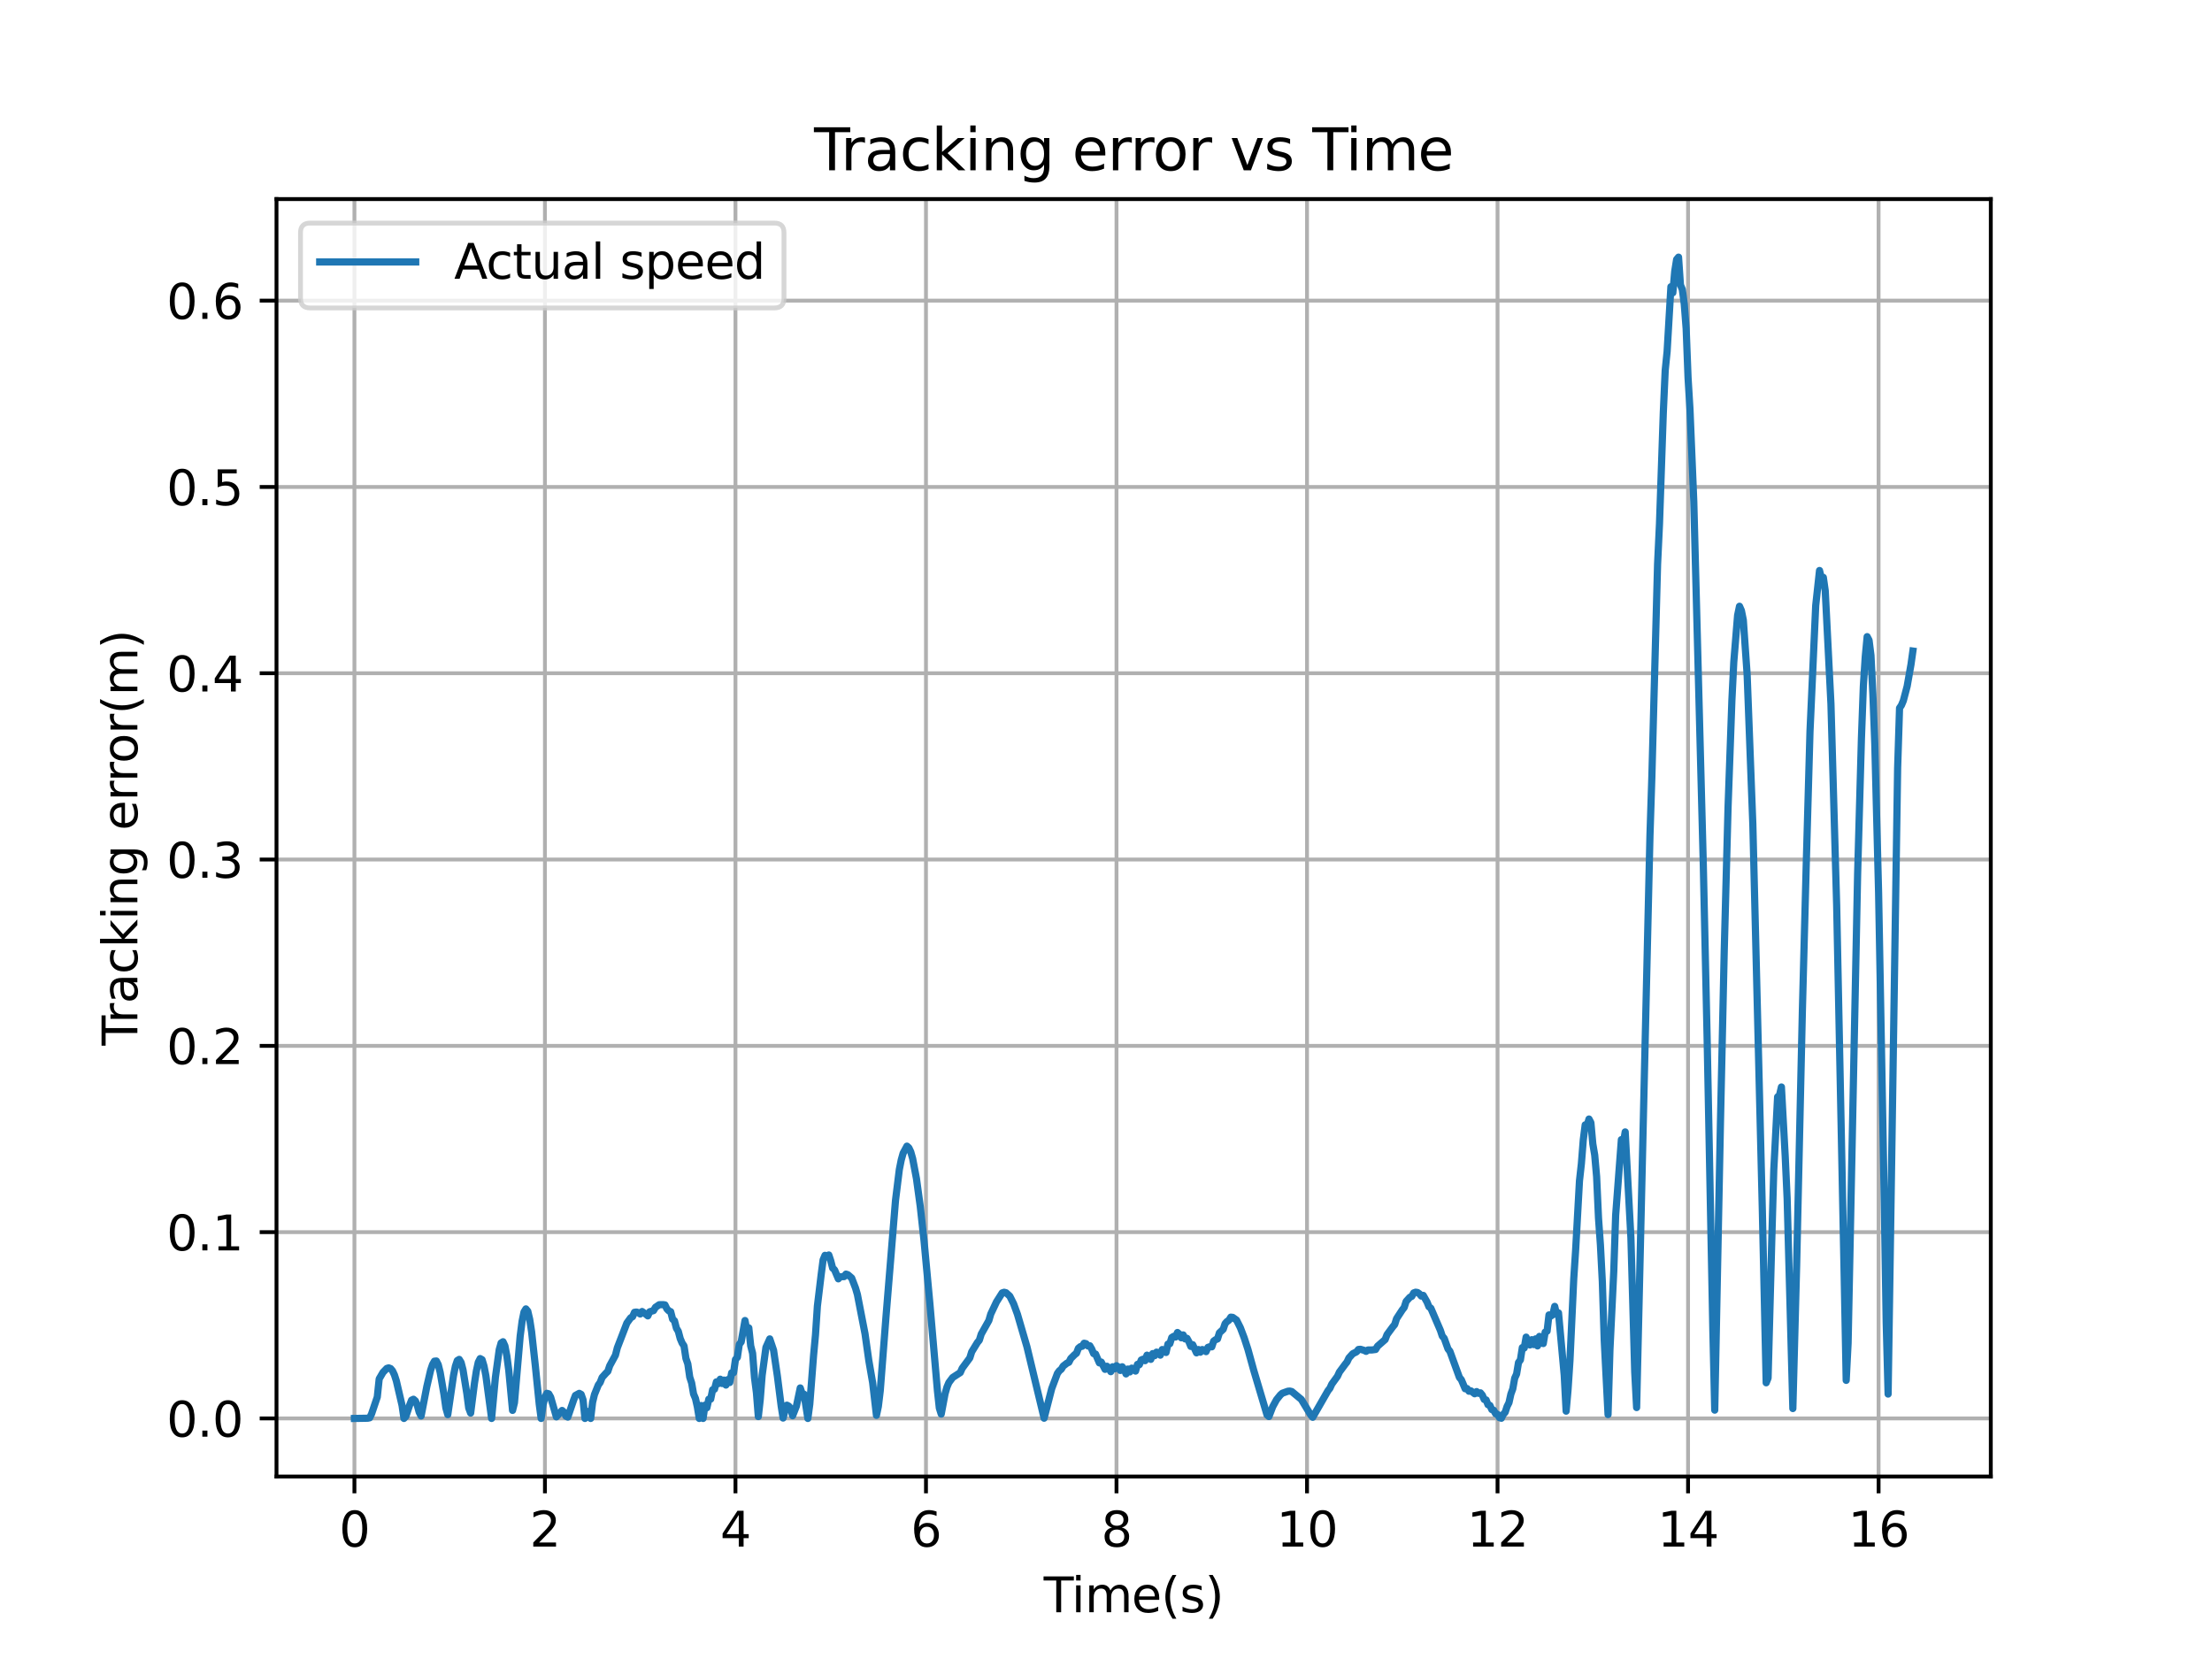 <?xml version="1.0" encoding="utf-8" standalone="no"?>
<!DOCTYPE svg PUBLIC "-//W3C//DTD SVG 1.1//EN"
  "http://www.w3.org/Graphics/SVG/1.1/DTD/svg11.dtd">
<svg xmlns:xlink="http://www.w3.org/1999/xlink" width="460.8pt" height="345.6pt" viewBox="0 0 460.8 345.6" xmlns="http://www.w3.org/2000/svg" version="1.1">
 <defs>
  <style type="text/css">*{stroke-linejoin: round; stroke-linecap: butt}</style>
 </defs>
 <g id="figure_1">
  <g id="patch_1">
   <path d="M 0 345.6 
L 460.8 345.6 
L 460.8 0 
L 0 0 
z
" style="fill: #ffffff"/>
  </g>
  <g id="axes_1">
   <g id="patch_2">
    <path d="M 57.6 307.584 
L 414.72 307.584 
L 414.72 41.472 
L 57.6 41.472 
z
" style="fill: #ffffff"/>
   </g>
   <g id="matplotlib.axis_1">
    <g id="xtick_1">
     <g id="line2d_1">
      <path d="M 73.833 307.584 
L 73.833 41.472 
" clip-path="url(#p89ca6f49cb)" style="fill: none; stroke: #b0b0b0; stroke-width: 0.8; stroke-linecap: square"/>
     </g>
     <g id="line2d_2">
      <defs>
       <path id="m5108641eab" d="M 0 0 
L 0 3.5 
" style="stroke: #000000; stroke-width: 0.8"/>
      </defs>
      <g>
       <use xlink:href="#m5108641eab" x="73.833" y="307.584" style="stroke: #000000; stroke-width: 0.8"/>
      </g>
     </g>
     <g id="text_1">
      <!-- 0 -->
      <g transform="translate(70.651 322.182) scale(0.1 -0.1)">
       <defs>
        <path id="DejaVuSans-30" d="M 2034 4250 
Q 1547 4250 1301 3770 
Q 1056 3291 1056 2328 
Q 1056 1369 1301 889 
Q 1547 409 2034 409 
Q 2525 409 2770 889 
Q 3016 1369 3016 2328 
Q 3016 3291 2770 3770 
Q 2525 4250 2034 4250 
z
M 2034 4750 
Q 2819 4750 3233 4129 
Q 3647 3509 3647 2328 
Q 3647 1150 3233 529 
Q 2819 -91 2034 -91 
Q 1250 -91 836 529 
Q 422 1150 422 2328 
Q 422 3509 836 4129 
Q 1250 4750 2034 4750 
z
" transform="scale(0.016)"/>
       </defs>
       <use xlink:href="#DejaVuSans-30"/>
      </g>
     </g>
    </g>
    <g id="xtick_2">
     <g id="line2d_3">
      <path d="M 113.522 307.584 
L 113.522 41.472 
" clip-path="url(#p89ca6f49cb)" style="fill: none; stroke: #b0b0b0; stroke-width: 0.8; stroke-linecap: square"/>
     </g>
     <g id="line2d_4">
      <g>
       <use xlink:href="#m5108641eab" x="113.522" y="307.584" style="stroke: #000000; stroke-width: 0.8"/>
      </g>
     </g>
     <g id="text_2">
      <!-- 2 -->
      <g transform="translate(110.34 322.182) scale(0.1 -0.1)">
       <defs>
        <path id="DejaVuSans-32" d="M 1228 531 
L 3431 531 
L 3431 0 
L 469 0 
L 469 531 
Q 828 903 1448 1529 
Q 2069 2156 2228 2338 
Q 2531 2678 2651 2914 
Q 2772 3150 2772 3378 
Q 2772 3750 2511 3984 
Q 2250 4219 1831 4219 
Q 1534 4219 1204 4116 
Q 875 4013 500 3803 
L 500 4441 
Q 881 4594 1212 4672 
Q 1544 4750 1819 4750 
Q 2544 4750 2975 4387 
Q 3406 4025 3406 3419 
Q 3406 3131 3298 2873 
Q 3191 2616 2906 2266 
Q 2828 2175 2409 1742 
Q 1991 1309 1228 531 
z
" transform="scale(0.016)"/>
       </defs>
       <use xlink:href="#DejaVuSans-32"/>
      </g>
     </g>
    </g>
    <g id="xtick_3">
     <g id="line2d_5">
      <path d="M 153.21 307.584 
L 153.21 41.472 
" clip-path="url(#p89ca6f49cb)" style="fill: none; stroke: #b0b0b0; stroke-width: 0.8; stroke-linecap: square"/>
     </g>
     <g id="line2d_6">
      <g>
       <use xlink:href="#m5108641eab" x="153.21" y="307.584" style="stroke: #000000; stroke-width: 0.8"/>
      </g>
     </g>
     <g id="text_3">
      <!-- 4 -->
      <g transform="translate(150.029 322.182) scale(0.1 -0.1)">
       <defs>
        <path id="DejaVuSans-34" d="M 2419 4116 
L 825 1625 
L 2419 1625 
L 2419 4116 
z
M 2253 4666 
L 3047 4666 
L 3047 1625 
L 3713 1625 
L 3713 1100 
L 3047 1100 
L 3047 0 
L 2419 0 
L 2419 1100 
L 313 1100 
L 313 1709 
L 2253 4666 
z
" transform="scale(0.016)"/>
       </defs>
       <use xlink:href="#DejaVuSans-34"/>
      </g>
     </g>
    </g>
    <g id="xtick_4">
     <g id="line2d_7">
      <path d="M 192.899 307.584 
L 192.899 41.472 
" clip-path="url(#p89ca6f49cb)" style="fill: none; stroke: #b0b0b0; stroke-width: 0.8; stroke-linecap: square"/>
     </g>
     <g id="line2d_8">
      <g>
       <use xlink:href="#m5108641eab" x="192.899" y="307.584" style="stroke: #000000; stroke-width: 0.8"/>
      </g>
     </g>
     <g id="text_4">
      <!-- 6 -->
      <g transform="translate(189.718 322.182) scale(0.1 -0.1)">
       <defs>
        <path id="DejaVuSans-36" d="M 2113 2584 
Q 1688 2584 1439 2293 
Q 1191 2003 1191 1497 
Q 1191 994 1439 701 
Q 1688 409 2113 409 
Q 2538 409 2786 701 
Q 3034 994 3034 1497 
Q 3034 2003 2786 2293 
Q 2538 2584 2113 2584 
z
M 3366 4563 
L 3366 3988 
Q 3128 4100 2886 4159 
Q 2644 4219 2406 4219 
Q 1781 4219 1451 3797 
Q 1122 3375 1075 2522 
Q 1259 2794 1537 2939 
Q 1816 3084 2150 3084 
Q 2853 3084 3261 2657 
Q 3669 2231 3669 1497 
Q 3669 778 3244 343 
Q 2819 -91 2113 -91 
Q 1303 -91 875 529 
Q 447 1150 447 2328 
Q 447 3434 972 4092 
Q 1497 4750 2381 4750 
Q 2619 4750 2861 4703 
Q 3103 4656 3366 4563 
z
" transform="scale(0.016)"/>
       </defs>
       <use xlink:href="#DejaVuSans-36"/>
      </g>
     </g>
    </g>
    <g id="xtick_5">
     <g id="line2d_9">
      <path d="M 232.588 307.584 
L 232.588 41.472 
" clip-path="url(#p89ca6f49cb)" style="fill: none; stroke: #b0b0b0; stroke-width: 0.8; stroke-linecap: square"/>
     </g>
     <g id="line2d_10">
      <g>
       <use xlink:href="#m5108641eab" x="232.588" y="307.584" style="stroke: #000000; stroke-width: 0.8"/>
      </g>
     </g>
     <g id="text_5">
      <!-- 8 -->
      <g transform="translate(229.407 322.182) scale(0.1 -0.1)">
       <defs>
        <path id="DejaVuSans-38" d="M 2034 2216 
Q 1584 2216 1326 1975 
Q 1069 1734 1069 1313 
Q 1069 891 1326 650 
Q 1584 409 2034 409 
Q 2484 409 2743 651 
Q 3003 894 3003 1313 
Q 3003 1734 2745 1975 
Q 2488 2216 2034 2216 
z
M 1403 2484 
Q 997 2584 770 2862 
Q 544 3141 544 3541 
Q 544 4100 942 4425 
Q 1341 4750 2034 4750 
Q 2731 4750 3128 4425 
Q 3525 4100 3525 3541 
Q 3525 3141 3298 2862 
Q 3072 2584 2669 2484 
Q 3125 2378 3379 2068 
Q 3634 1759 3634 1313 
Q 3634 634 3220 271 
Q 2806 -91 2034 -91 
Q 1263 -91 848 271 
Q 434 634 434 1313 
Q 434 1759 690 2068 
Q 947 2378 1403 2484 
z
M 1172 3481 
Q 1172 3119 1398 2916 
Q 1625 2713 2034 2713 
Q 2441 2713 2670 2916 
Q 2900 3119 2900 3481 
Q 2900 3844 2670 4047 
Q 2441 4250 2034 4250 
Q 1625 4250 1398 4047 
Q 1172 3844 1172 3481 
z
" transform="scale(0.016)"/>
       </defs>
       <use xlink:href="#DejaVuSans-38"/>
      </g>
     </g>
    </g>
    <g id="xtick_6">
     <g id="line2d_11">
      <path d="M 272.277 307.584 
L 272.277 41.472 
" clip-path="url(#p89ca6f49cb)" style="fill: none; stroke: #b0b0b0; stroke-width: 0.8; stroke-linecap: square"/>
     </g>
     <g id="line2d_12">
      <g>
       <use xlink:href="#m5108641eab" x="272.277" y="307.584" style="stroke: #000000; stroke-width: 0.8"/>
      </g>
     </g>
     <g id="text_6">
      <!-- 10 -->
      <g transform="translate(265.914 322.182) scale(0.1 -0.1)">
       <defs>
        <path id="DejaVuSans-31" d="M 794 531 
L 1825 531 
L 1825 4091 
L 703 3866 
L 703 4441 
L 1819 4666 
L 2450 4666 
L 2450 531 
L 3481 531 
L 3481 0 
L 794 0 
L 794 531 
z
" transform="scale(0.016)"/>
       </defs>
       <use xlink:href="#DejaVuSans-31"/>
       <use xlink:href="#DejaVuSans-30" x="63.623"/>
      </g>
     </g>
    </g>
    <g id="xtick_7">
     <g id="line2d_13">
      <path d="M 311.966 307.584 
L 311.966 41.472 
" clip-path="url(#p89ca6f49cb)" style="fill: none; stroke: #b0b0b0; stroke-width: 0.8; stroke-linecap: square"/>
     </g>
     <g id="line2d_14">
      <g>
       <use xlink:href="#m5108641eab" x="311.966" y="307.584" style="stroke: #000000; stroke-width: 0.8"/>
      </g>
     </g>
     <g id="text_7">
      <!-- 12 -->
      <g transform="translate(305.603 322.182) scale(0.1 -0.1)">
       <use xlink:href="#DejaVuSans-31"/>
       <use xlink:href="#DejaVuSans-32" x="63.623"/>
      </g>
     </g>
    </g>
    <g id="xtick_8">
     <g id="line2d_15">
      <path d="M 351.654 307.584 
L 351.654 41.472 
" clip-path="url(#p89ca6f49cb)" style="fill: none; stroke: #b0b0b0; stroke-width: 0.8; stroke-linecap: square"/>
     </g>
     <g id="line2d_16">
      <g>
       <use xlink:href="#m5108641eab" x="351.654" y="307.584" style="stroke: #000000; stroke-width: 0.8"/>
      </g>
     </g>
     <g id="text_8">
      <!-- 14 -->
      <g transform="translate(345.292 322.182) scale(0.1 -0.1)">
       <use xlink:href="#DejaVuSans-31"/>
       <use xlink:href="#DejaVuSans-34" x="63.623"/>
      </g>
     </g>
    </g>
    <g id="xtick_9">
     <g id="line2d_17">
      <path d="M 391.343 307.584 
L 391.343 41.472 
" clip-path="url(#p89ca6f49cb)" style="fill: none; stroke: #b0b0b0; stroke-width: 0.8; stroke-linecap: square"/>
     </g>
     <g id="line2d_18">
      <g>
       <use xlink:href="#m5108641eab" x="391.343" y="307.584" style="stroke: #000000; stroke-width: 0.8"/>
      </g>
     </g>
     <g id="text_9">
      <!-- 16 -->
      <g transform="translate(384.981 322.182) scale(0.1 -0.1)">
       <use xlink:href="#DejaVuSans-31"/>
       <use xlink:href="#DejaVuSans-36" x="63.623"/>
      </g>
     </g>
    </g>
    <g id="text_10">
     <!-- Time(s) -->
     <g transform="translate(217.42 335.861) scale(0.1 -0.1)">
      <defs>
       <path id="DejaVuSans-54" d="M -19 4666 
L 3928 4666 
L 3928 4134 
L 2272 4134 
L 2272 0 
L 1638 0 
L 1638 4134 
L -19 4134 
L -19 4666 
z
" transform="scale(0.016)"/>
       <path id="DejaVuSans-69" d="M 603 3500 
L 1178 3500 
L 1178 0 
L 603 0 
L 603 3500 
z
M 603 4863 
L 1178 4863 
L 1178 4134 
L 603 4134 
L 603 4863 
z
" transform="scale(0.016)"/>
       <path id="DejaVuSans-6d" d="M 3328 2828 
Q 3544 3216 3844 3400 
Q 4144 3584 4550 3584 
Q 5097 3584 5394 3201 
Q 5691 2819 5691 2113 
L 5691 0 
L 5113 0 
L 5113 2094 
Q 5113 2597 4934 2840 
Q 4756 3084 4391 3084 
Q 3944 3084 3684 2787 
Q 3425 2491 3425 1978 
L 3425 0 
L 2847 0 
L 2847 2094 
Q 2847 2600 2669 2842 
Q 2491 3084 2119 3084 
Q 1678 3084 1418 2786 
Q 1159 2488 1159 1978 
L 1159 0 
L 581 0 
L 581 3500 
L 1159 3500 
L 1159 2956 
Q 1356 3278 1631 3431 
Q 1906 3584 2284 3584 
Q 2666 3584 2933 3390 
Q 3200 3197 3328 2828 
z
" transform="scale(0.016)"/>
       <path id="DejaVuSans-65" d="M 3597 1894 
L 3597 1613 
L 953 1613 
Q 991 1019 1311 708 
Q 1631 397 2203 397 
Q 2534 397 2845 478 
Q 3156 559 3463 722 
L 3463 178 
Q 3153 47 2828 -22 
Q 2503 -91 2169 -91 
Q 1331 -91 842 396 
Q 353 884 353 1716 
Q 353 2575 817 3079 
Q 1281 3584 2069 3584 
Q 2775 3584 3186 3129 
Q 3597 2675 3597 1894 
z
M 3022 2063 
Q 3016 2534 2758 2815 
Q 2500 3097 2075 3097 
Q 1594 3097 1305 2825 
Q 1016 2553 972 2059 
L 3022 2063 
z
" transform="scale(0.016)"/>
       <path id="DejaVuSans-28" d="M 1984 4856 
Q 1566 4138 1362 3434 
Q 1159 2731 1159 2009 
Q 1159 1288 1364 580 
Q 1569 -128 1984 -844 
L 1484 -844 
Q 1016 -109 783 600 
Q 550 1309 550 2009 
Q 550 2706 781 3412 
Q 1013 4119 1484 4856 
L 1984 4856 
z
" transform="scale(0.016)"/>
       <path id="DejaVuSans-73" d="M 2834 3397 
L 2834 2853 
Q 2591 2978 2328 3040 
Q 2066 3103 1784 3103 
Q 1356 3103 1142 2972 
Q 928 2841 928 2578 
Q 928 2378 1081 2264 
Q 1234 2150 1697 2047 
L 1894 2003 
Q 2506 1872 2764 1633 
Q 3022 1394 3022 966 
Q 3022 478 2636 193 
Q 2250 -91 1575 -91 
Q 1294 -91 989 -36 
Q 684 19 347 128 
L 347 722 
Q 666 556 975 473 
Q 1284 391 1588 391 
Q 1994 391 2212 530 
Q 2431 669 2431 922 
Q 2431 1156 2273 1281 
Q 2116 1406 1581 1522 
L 1381 1569 
Q 847 1681 609 1914 
Q 372 2147 372 2553 
Q 372 3047 722 3315 
Q 1072 3584 1716 3584 
Q 2034 3584 2315 3537 
Q 2597 3491 2834 3397 
z
" transform="scale(0.016)"/>
       <path id="DejaVuSans-29" d="M 513 4856 
L 1013 4856 
Q 1481 4119 1714 3412 
Q 1947 2706 1947 2009 
Q 1947 1309 1714 600 
Q 1481 -109 1013 -844 
L 513 -844 
Q 928 -128 1133 580 
Q 1338 1288 1338 2009 
Q 1338 2731 1133 3434 
Q 928 4138 513 4856 
z
" transform="scale(0.016)"/>
      </defs>
      <use xlink:href="#DejaVuSans-54"/>
      <use xlink:href="#DejaVuSans-69" x="57.959"/>
      <use xlink:href="#DejaVuSans-6d" x="85.742"/>
      <use xlink:href="#DejaVuSans-65" x="183.154"/>
      <use xlink:href="#DejaVuSans-28" x="244.678"/>
      <use xlink:href="#DejaVuSans-73" x="283.691"/>
      <use xlink:href="#DejaVuSans-29" x="335.791"/>
     </g>
    </g>
   </g>
   <g id="matplotlib.axis_2">
    <g id="ytick_1">
     <g id="line2d_19">
      <path d="M 57.6 295.488 
L 414.72 295.488 
" clip-path="url(#p89ca6f49cb)" style="fill: none; stroke: #b0b0b0; stroke-width: 0.8; stroke-linecap: square"/>
     </g>
     <g id="line2d_20">
      <defs>
       <path id="m05eec064a6" d="M 0 0 
L -3.5 0 
" style="stroke: #000000; stroke-width: 0.8"/>
      </defs>
      <g>
       <use xlink:href="#m05eec064a6" x="57.6" y="295.488" style="stroke: #000000; stroke-width: 0.8"/>
      </g>
     </g>
     <g id="text_11">
      <!-- 0.0 -->
      <g transform="translate(34.697 299.287) scale(0.1 -0.1)">
       <defs>
        <path id="DejaVuSans-2e" d="M 684 794 
L 1344 794 
L 1344 0 
L 684 0 
L 684 794 
z
" transform="scale(0.016)"/>
       </defs>
       <use xlink:href="#DejaVuSans-30"/>
       <use xlink:href="#DejaVuSans-2e" x="63.623"/>
       <use xlink:href="#DejaVuSans-30" x="95.41"/>
      </g>
     </g>
    </g>
    <g id="ytick_2">
     <g id="line2d_21">
      <path d="M 57.6 256.678 
L 414.72 256.678 
" clip-path="url(#p89ca6f49cb)" style="fill: none; stroke: #b0b0b0; stroke-width: 0.8; stroke-linecap: square"/>
     </g>
     <g id="line2d_22">
      <g>
       <use xlink:href="#m05eec064a6" x="57.6" y="256.678" style="stroke: #000000; stroke-width: 0.8"/>
      </g>
     </g>
     <g id="text_12">
      <!-- 0.1 -->
      <g transform="translate(34.697 260.478) scale(0.1 -0.1)">
       <use xlink:href="#DejaVuSans-30"/>
       <use xlink:href="#DejaVuSans-2e" x="63.623"/>
       <use xlink:href="#DejaVuSans-31" x="95.41"/>
      </g>
     </g>
    </g>
    <g id="ytick_3">
     <g id="line2d_23">
      <path d="M 57.6 217.869 
L 414.72 217.869 
" clip-path="url(#p89ca6f49cb)" style="fill: none; stroke: #b0b0b0; stroke-width: 0.8; stroke-linecap: square"/>
     </g>
     <g id="line2d_24">
      <g>
       <use xlink:href="#m05eec064a6" x="57.6" y="217.869" style="stroke: #000000; stroke-width: 0.8"/>
      </g>
     </g>
     <g id="text_13">
      <!-- 0.2 -->
      <g transform="translate(34.697 221.668) scale(0.1 -0.1)">
       <use xlink:href="#DejaVuSans-30"/>
       <use xlink:href="#DejaVuSans-2e" x="63.623"/>
       <use xlink:href="#DejaVuSans-32" x="95.41"/>
      </g>
     </g>
    </g>
    <g id="ytick_4">
     <g id="line2d_25">
      <path d="M 57.6 179.059 
L 414.72 179.059 
" clip-path="url(#p89ca6f49cb)" style="fill: none; stroke: #b0b0b0; stroke-width: 0.8; stroke-linecap: square"/>
     </g>
     <g id="line2d_26">
      <g>
       <use xlink:href="#m05eec064a6" x="57.6" y="179.059" style="stroke: #000000; stroke-width: 0.8"/>
      </g>
     </g>
     <g id="text_14">
      <!-- 0.3 -->
      <g transform="translate(34.697 182.858) scale(0.1 -0.1)">
       <defs>
        <path id="DejaVuSans-33" d="M 2597 2516 
Q 3050 2419 3304 2112 
Q 3559 1806 3559 1356 
Q 3559 666 3084 287 
Q 2609 -91 1734 -91 
Q 1441 -91 1130 -33 
Q 819 25 488 141 
L 488 750 
Q 750 597 1062 519 
Q 1375 441 1716 441 
Q 2309 441 2620 675 
Q 2931 909 2931 1356 
Q 2931 1769 2642 2001 
Q 2353 2234 1838 2234 
L 1294 2234 
L 1294 2753 
L 1863 2753 
Q 2328 2753 2575 2939 
Q 2822 3125 2822 3475 
Q 2822 3834 2567 4026 
Q 2313 4219 1838 4219 
Q 1578 4219 1281 4162 
Q 984 4106 628 3988 
L 628 4550 
Q 988 4650 1302 4700 
Q 1616 4750 1894 4750 
Q 2613 4750 3031 4423 
Q 3450 4097 3450 3541 
Q 3450 3153 3228 2886 
Q 3006 2619 2597 2516 
z
" transform="scale(0.016)"/>
       </defs>
       <use xlink:href="#DejaVuSans-30"/>
       <use xlink:href="#DejaVuSans-2e" x="63.623"/>
       <use xlink:href="#DejaVuSans-33" x="95.41"/>
      </g>
     </g>
    </g>
    <g id="ytick_5">
     <g id="line2d_27">
      <path d="M 57.6 140.249 
L 414.72 140.249 
" clip-path="url(#p89ca6f49cb)" style="fill: none; stroke: #b0b0b0; stroke-width: 0.8; stroke-linecap: square"/>
     </g>
     <g id="line2d_28">
      <g>
       <use xlink:href="#m05eec064a6" x="57.6" y="140.249" style="stroke: #000000; stroke-width: 0.8"/>
      </g>
     </g>
     <g id="text_15">
      <!-- 0.4 -->
      <g transform="translate(34.697 144.049) scale(0.1 -0.1)">
       <use xlink:href="#DejaVuSans-30"/>
       <use xlink:href="#DejaVuSans-2e" x="63.623"/>
       <use xlink:href="#DejaVuSans-34" x="95.41"/>
      </g>
     </g>
    </g>
    <g id="ytick_6">
     <g id="line2d_29">
      <path d="M 57.6 101.44 
L 414.72 101.44 
" clip-path="url(#p89ca6f49cb)" style="fill: none; stroke: #b0b0b0; stroke-width: 0.8; stroke-linecap: square"/>
     </g>
     <g id="line2d_30">
      <g>
       <use xlink:href="#m05eec064a6" x="57.6" y="101.44" style="stroke: #000000; stroke-width: 0.8"/>
      </g>
     </g>
     <g id="text_16">
      <!-- 0.5 -->
      <g transform="translate(34.697 105.239) scale(0.1 -0.1)">
       <defs>
        <path id="DejaVuSans-35" d="M 691 4666 
L 3169 4666 
L 3169 4134 
L 1269 4134 
L 1269 2991 
Q 1406 3038 1543 3061 
Q 1681 3084 1819 3084 
Q 2600 3084 3056 2656 
Q 3513 2228 3513 1497 
Q 3513 744 3044 326 
Q 2575 -91 1722 -91 
Q 1428 -91 1123 -41 
Q 819 9 494 109 
L 494 744 
Q 775 591 1075 516 
Q 1375 441 1709 441 
Q 2250 441 2565 725 
Q 2881 1009 2881 1497 
Q 2881 1984 2565 2268 
Q 2250 2553 1709 2553 
Q 1456 2553 1204 2497 
Q 953 2441 691 2322 
L 691 4666 
z
" transform="scale(0.016)"/>
       </defs>
       <use xlink:href="#DejaVuSans-30"/>
       <use xlink:href="#DejaVuSans-2e" x="63.623"/>
       <use xlink:href="#DejaVuSans-35" x="95.41"/>
      </g>
     </g>
    </g>
    <g id="ytick_7">
     <g id="line2d_31">
      <path d="M 57.6 62.63 
L 414.72 62.63 
" clip-path="url(#p89ca6f49cb)" style="fill: none; stroke: #b0b0b0; stroke-width: 0.8; stroke-linecap: square"/>
     </g>
     <g id="line2d_32">
      <g>
       <use xlink:href="#m05eec064a6" x="57.6" y="62.63" style="stroke: #000000; stroke-width: 0.8"/>
      </g>
     </g>
     <g id="text_17">
      <!-- 0.6 -->
      <g transform="translate(34.697 66.429) scale(0.1 -0.1)">
       <use xlink:href="#DejaVuSans-30"/>
       <use xlink:href="#DejaVuSans-2e" x="63.623"/>
       <use xlink:href="#DejaVuSans-36" x="95.41"/>
      </g>
     </g>
    </g>
    <g id="text_18">
     <!-- Tracking error(m) -->
     <g transform="translate(28.617 217.804) rotate(-90) scale(0.1 -0.1)">
      <defs>
       <path id="DejaVuSans-72" d="M 2631 2963 
Q 2534 3019 2420 3045 
Q 2306 3072 2169 3072 
Q 1681 3072 1420 2755 
Q 1159 2438 1159 1844 
L 1159 0 
L 581 0 
L 581 3500 
L 1159 3500 
L 1159 2956 
Q 1341 3275 1631 3429 
Q 1922 3584 2338 3584 
Q 2397 3584 2469 3576 
Q 2541 3569 2628 3553 
L 2631 2963 
z
" transform="scale(0.016)"/>
       <path id="DejaVuSans-61" d="M 2194 1759 
Q 1497 1759 1228 1600 
Q 959 1441 959 1056 
Q 959 750 1161 570 
Q 1363 391 1709 391 
Q 2188 391 2477 730 
Q 2766 1069 2766 1631 
L 2766 1759 
L 2194 1759 
z
M 3341 1997 
L 3341 0 
L 2766 0 
L 2766 531 
Q 2569 213 2275 61 
Q 1981 -91 1556 -91 
Q 1019 -91 701 211 
Q 384 513 384 1019 
Q 384 1609 779 1909 
Q 1175 2209 1959 2209 
L 2766 2209 
L 2766 2266 
Q 2766 2663 2505 2880 
Q 2244 3097 1772 3097 
Q 1472 3097 1187 3025 
Q 903 2953 641 2809 
L 641 3341 
Q 956 3463 1253 3523 
Q 1550 3584 1831 3584 
Q 2591 3584 2966 3190 
Q 3341 2797 3341 1997 
z
" transform="scale(0.016)"/>
       <path id="DejaVuSans-63" d="M 3122 3366 
L 3122 2828 
Q 2878 2963 2633 3030 
Q 2388 3097 2138 3097 
Q 1578 3097 1268 2742 
Q 959 2388 959 1747 
Q 959 1106 1268 751 
Q 1578 397 2138 397 
Q 2388 397 2633 464 
Q 2878 531 3122 666 
L 3122 134 
Q 2881 22 2623 -34 
Q 2366 -91 2075 -91 
Q 1284 -91 818 406 
Q 353 903 353 1747 
Q 353 2603 823 3093 
Q 1294 3584 2113 3584 
Q 2378 3584 2631 3529 
Q 2884 3475 3122 3366 
z
" transform="scale(0.016)"/>
       <path id="DejaVuSans-6b" d="M 581 4863 
L 1159 4863 
L 1159 1991 
L 2875 3500 
L 3609 3500 
L 1753 1863 
L 3688 0 
L 2938 0 
L 1159 1709 
L 1159 0 
L 581 0 
L 581 4863 
z
" transform="scale(0.016)"/>
       <path id="DejaVuSans-6e" d="M 3513 2113 
L 3513 0 
L 2938 0 
L 2938 2094 
Q 2938 2591 2744 2837 
Q 2550 3084 2163 3084 
Q 1697 3084 1428 2787 
Q 1159 2491 1159 1978 
L 1159 0 
L 581 0 
L 581 3500 
L 1159 3500 
L 1159 2956 
Q 1366 3272 1645 3428 
Q 1925 3584 2291 3584 
Q 2894 3584 3203 3211 
Q 3513 2838 3513 2113 
z
" transform="scale(0.016)"/>
       <path id="DejaVuSans-67" d="M 2906 1791 
Q 2906 2416 2648 2759 
Q 2391 3103 1925 3103 
Q 1463 3103 1205 2759 
Q 947 2416 947 1791 
Q 947 1169 1205 825 
Q 1463 481 1925 481 
Q 2391 481 2648 825 
Q 2906 1169 2906 1791 
z
M 3481 434 
Q 3481 -459 3084 -895 
Q 2688 -1331 1869 -1331 
Q 1566 -1331 1297 -1286 
Q 1028 -1241 775 -1147 
L 775 -588 
Q 1028 -725 1275 -790 
Q 1522 -856 1778 -856 
Q 2344 -856 2625 -561 
Q 2906 -266 2906 331 
L 2906 616 
Q 2728 306 2450 153 
Q 2172 0 1784 0 
Q 1141 0 747 490 
Q 353 981 353 1791 
Q 353 2603 747 3093 
Q 1141 3584 1784 3584 
Q 2172 3584 2450 3431 
Q 2728 3278 2906 2969 
L 2906 3500 
L 3481 3500 
L 3481 434 
z
" transform="scale(0.016)"/>
       <path id="DejaVuSans-20" transform="scale(0.016)"/>
       <path id="DejaVuSans-6f" d="M 1959 3097 
Q 1497 3097 1228 2736 
Q 959 2375 959 1747 
Q 959 1119 1226 758 
Q 1494 397 1959 397 
Q 2419 397 2687 759 
Q 2956 1122 2956 1747 
Q 2956 2369 2687 2733 
Q 2419 3097 1959 3097 
z
M 1959 3584 
Q 2709 3584 3137 3096 
Q 3566 2609 3566 1747 
Q 3566 888 3137 398 
Q 2709 -91 1959 -91 
Q 1206 -91 779 398 
Q 353 888 353 1747 
Q 353 2609 779 3096 
Q 1206 3584 1959 3584 
z
" transform="scale(0.016)"/>
      </defs>
      <use xlink:href="#DejaVuSans-54"/>
      <use xlink:href="#DejaVuSans-72" x="46.334"/>
      <use xlink:href="#DejaVuSans-61" x="87.447"/>
      <use xlink:href="#DejaVuSans-63" x="148.727"/>
      <use xlink:href="#DejaVuSans-6b" x="203.707"/>
      <use xlink:href="#DejaVuSans-69" x="261.617"/>
      <use xlink:href="#DejaVuSans-6e" x="289.4"/>
      <use xlink:href="#DejaVuSans-67" x="352.779"/>
      <use xlink:href="#DejaVuSans-20" x="416.256"/>
      <use xlink:href="#DejaVuSans-65" x="448.043"/>
      <use xlink:href="#DejaVuSans-72" x="509.566"/>
      <use xlink:href="#DejaVuSans-72" x="548.93"/>
      <use xlink:href="#DejaVuSans-6f" x="587.793"/>
      <use xlink:href="#DejaVuSans-72" x="648.975"/>
      <use xlink:href="#DejaVuSans-28" x="690.088"/>
      <use xlink:href="#DejaVuSans-6d" x="729.102"/>
      <use xlink:href="#DejaVuSans-29" x="826.514"/>
     </g>
    </g>
   </g>
   <g id="line2d_33">
    <path d="M 73.833 295.488 
L 76.611 295.441 
L 76.611 295.441 
L 77.008 295.358 
L 77.008 295.358 
L 77.405 294.537 
L 77.405 294.537 
L 78.595 291.014 
L 78.595 291.014 
L 78.992 287.249 
L 78.992 287.249 
L 79.786 285.887 
L 79.786 285.887 
L 80.58 285.063 
L 80.58 285.063 
L 80.977 284.951 
L 80.977 284.951 
L 81.374 285.102 
L 81.374 285.102 
L 81.77 285.571 
L 81.77 285.571 
L 82.167 286.42 
L 82.167 286.42 
L 82.564 287.658 
L 82.564 287.658 
L 83.755 292.775 
L 83.755 292.775 
L 84.152 295.488 
L 84.152 295.488 
L 84.549 295.066 
L 85.342 292.68 
L 85.342 292.68 
L 85.739 291.675 
L 85.739 291.675 
L 86.136 291.489 
L 86.136 291.489 
L 86.533 291.834 
L 86.533 291.834 
L 86.93 292.757 
L 86.93 292.757 
L 87.327 294.196 
L 87.327 294.196 
L 87.724 294.979 
L 87.724 294.979 
L 88.914 288.84 
L 88.914 288.84 
L 89.708 285.432 
L 89.708 285.432 
L 90.105 284.256 
L 90.105 284.256 
L 90.502 283.559 
L 90.899 283.521 
L 90.899 283.521 
L 91.296 284.289 
L 91.296 284.289 
L 91.693 285.88 
L 91.693 285.88 
L 92.486 290.498 
L 92.486 290.498 
L 92.883 293.307 
L 92.883 293.307 
L 93.28 294.7 
L 93.28 294.7 
L 94.471 286.552 
L 94.471 286.552 
L 94.868 284.6 
L 94.868 284.6 
L 95.265 283.429 
L 95.265 283.429 
L 95.662 283.186 
L 95.662 283.186 
L 96.058 283.833 
L 96.058 283.833 
L 96.455 285.376 
L 96.455 285.376 
L 97.249 290.292 
L 97.249 290.292 
L 97.646 293.326 
L 97.646 293.326 
L 98.043 294.376 
L 98.043 294.376 
L 98.837 288.171 
L 98.837 288.171 
L 99.234 285.609 
L 99.234 285.609 
L 99.63 283.791 
L 99.63 283.791 
L 100.027 283.018 
L 100.027 283.018 
L 100.424 283.244 
L 100.424 283.244 
L 100.821 284.553 
L 100.821 284.553 
L 101.218 286.593 
L 101.218 286.593 
L 102.409 295.488 
L 102.409 295.488 
L 103.202 286.932 
L 103.202 286.932 
L 103.996 281.156 
L 103.996 281.156 
L 104.393 279.757 
L 104.393 279.757 
L 104.79 279.507 
L 104.79 279.507 
L 105.187 280.379 
L 105.187 280.379 
L 105.584 282.45 
L 105.584 282.45 
L 105.981 285.428 
L 105.981 285.428 
L 106.774 293.808 
L 106.774 293.808 
L 107.171 292.205 
L 107.171 292.205 
L 108.362 278.345 
L 108.362 278.345 
L 108.759 275.258 
L 108.759 275.258 
L 109.156 273.312 
L 109.156 273.312 
L 109.553 272.666 
L 109.553 272.666 
L 109.95 273.152 
L 109.95 273.152 
L 110.346 274.84 
L 110.346 274.84 
L 110.743 277.432 
L 110.743 277.432 
L 111.537 284.695 
L 111.537 284.695 
L 112.331 292.505 
L 112.331 292.505 
L 112.728 295.488 
L 112.728 295.488 
L 113.125 292.672 
L 113.125 292.672 
L 113.522 291.068 
L 113.522 291.068 
L 113.918 290.25 
L 113.918 290.25 
L 114.315 290.36 
L 114.315 290.36 
L 114.712 291.052 
L 114.712 291.052 
L 115.903 295.161 
L 115.903 295.161 
L 117.094 293.823 
L 117.094 293.823 
L 117.49 294.193 
L 117.49 294.193 
L 117.887 295.013 
L 117.887 295.013 
L 118.284 295.207 
L 118.284 295.207 
L 119.475 291.713 
L 119.475 291.713 
L 119.872 290.692 
L 119.872 290.692 
L 120.666 290.258 
L 120.666 290.258 
L 121.062 290.47 
L 121.062 290.47 
L 121.459 291.606 
L 121.459 291.606 
L 121.856 295.488 
L 121.856 295.488 
L 122.253 293.997 
L 122.253 293.997 
L 122.65 295.133 
L 122.65 295.133 
L 123.047 295.488 
L 123.047 295.488 
L 123.444 292.136 
L 123.444 292.136 
L 123.841 290.498 
L 123.841 290.498 
L 124.634 288.53 
L 124.634 288.53 
L 125.031 287.974 
L 125.031 287.974 
L 125.428 286.952 
L 125.428 286.952 
L 126.222 286.067 
L 126.222 286.067 
L 126.619 285.682 
L 126.619 285.682 
L 127.016 284.509 
L 127.016 284.509 
L 128.206 282.313 
L 128.206 282.313 
L 128.603 280.764 
L 128.603 280.764 
L 130.588 275.616 
L 130.588 275.616 
L 131.382 274.52 
L 131.382 274.52 
L 131.778 274.29 
L 131.778 274.29 
L 132.175 273.38 
L 132.175 273.38 
L 132.572 273.32 
L 132.969 273.432 
L 132.969 273.432 
L 133.366 273.73 
L 133.366 273.73 
L 133.763 273.213 
L 133.763 273.213 
L 134.557 273.789 
L 134.557 273.789 
L 134.954 274.122 
L 134.954 274.122 
L 135.35 273.259 
L 135.35 273.259 
L 136.144 273.023 
L 136.144 273.023 
L 136.541 272.339 
L 136.541 272.339 
L 137.335 271.795 
L 137.335 271.795 
L 138.129 271.779 
L 138.129 271.779 
L 138.526 271.835 
L 138.526 271.835 
L 138.922 272.661 
L 138.922 272.661 
L 139.319 273.072 
L 139.319 273.072 
L 139.716 273.248 
L 140.113 274.795 
L 140.113 274.795 
L 140.51 275.158 
L 140.51 275.158 
L 140.907 276.684 
L 140.907 276.684 
L 141.304 277.347 
L 141.304 277.347 
L 141.701 278.847 
L 141.701 278.847 
L 142.097 279.785 
L 142.097 279.785 
L 142.494 280.372 
L 142.494 280.372 
L 142.891 282.983 
L 142.891 282.983 
L 143.288 284.134 
L 143.288 284.134 
L 143.685 286.878 
L 143.685 286.878 
L 144.082 288.09 
L 144.082 288.09 
L 144.479 290.385 
L 144.479 290.385 
L 144.876 291.328 
L 144.876 291.328 
L 145.273 293.085 
L 145.273 293.085 
L 145.669 295.488 
L 145.669 295.488 
L 146.066 292.798 
L 146.066 292.798 
L 146.463 295.488 
L 146.463 295.488 
L 146.86 292.721 
L 146.86 292.721 
L 147.257 293.263 
L 147.257 293.263 
L 147.654 291.475 
L 148.051 291.461 
L 148.051 291.461 
L 148.448 289.512 
L 148.448 289.512 
L 148.845 289.393 
L 148.845 289.393 
L 149.241 287.869 
L 149.241 287.869 
L 149.638 288.24 
L 149.638 288.24 
L 150.035 287.31 
L 150.035 287.31 
L 150.432 288.21 
L 150.432 288.21 
L 150.829 287.497 
L 150.829 287.497 
L 151.226 288.533 
L 151.226 288.533 
L 151.623 287.395 
L 151.623 287.395 
L 152.02 288.007 
L 152.02 288.007 
L 152.417 285.985 
L 152.417 285.985 
L 152.813 285.956 
L 152.813 285.956 
L 153.21 283.209 
L 153.21 283.209 
L 153.607 282.75 
L 153.607 282.75 
L 154.004 280.063 
L 154.401 279.546 
L 155.195 275.088 
L 155.195 275.088 
L 155.592 277.185 
L 155.592 277.185 
L 155.989 276.622 
L 155.989 276.622 
L 156.385 280.366 
L 156.385 280.366 
L 156.782 281.91 
L 156.782 281.91 
L 157.179 287.032 
L 157.179 287.032 
L 157.576 290.118 
L 157.576 290.118 
L 157.973 295.102 
L 157.973 295.102 
L 158.37 291.567 
L 158.37 291.567 
L 158.767 286.513 
L 158.767 286.513 
L 159.561 280.676 
L 159.561 280.676 
L 160.354 278.916 
L 160.354 278.916 
L 161.148 281.275 
L 161.148 281.275 
L 161.942 286.662 
L 161.942 286.662 
L 162.736 292.928 
L 162.736 292.928 
L 163.133 295.405 
L 163.133 295.405 
L 163.529 293.823 
L 163.529 293.823 
L 163.926 292.722 
L 163.926 292.722 
L 164.323 292.927 
L 164.323 292.927 
L 164.72 293.425 
L 164.72 293.425 
L 165.117 294.924 
L 165.117 294.924 
L 165.911 292.903 
L 165.911 292.903 
L 166.705 289.134 
L 166.705 289.134 
L 167.101 290.335 
L 167.101 290.335 
L 167.498 290.438 
L 167.498 290.438 
L 168.292 295.488 
L 168.292 295.488 
L 168.689 292.541 
L 168.689 292.541 
L 169.483 282.339 
L 169.483 282.339 
L 169.88 278.089 
L 169.88 278.089 
L 170.277 272.078 
L 170.277 272.078 
L 171.07 265.493 
L 171.07 265.493 
L 171.467 262.447 
L 171.467 262.447 
L 171.864 261.51 
L 171.864 261.51 
L 172.261 261.657 
L 172.261 261.657 
L 172.658 261.435 
L 172.658 261.435 
L 173.055 262.625 
L 173.055 262.625 
L 173.452 264.171 
L 173.452 264.171 
L 173.849 264.528 
L 173.849 264.528 
L 174.642 266.404 
L 174.642 266.404 
L 175.039 265.966 
L 175.039 265.966 
L 175.833 265.944 
L 175.833 265.944 
L 176.23 265.422 
L 176.627 265.545 
L 176.627 265.545 
L 177.421 266.236 
L 177.421 266.236 
L 178.214 268.306 
L 178.214 268.306 
L 178.611 269.664 
L 178.611 269.664 
L 180.199 277.846 
L 180.199 277.846 
L 180.993 283.449 
L 180.993 283.449 
L 181.786 288.035 
L 181.786 288.035 
L 182.58 294.843 
L 182.58 294.843 
L 182.977 292.984 
L 182.977 292.984 
L 183.374 289.695 
L 183.374 289.695 
L 184.565 274.343 
L 184.565 274.343 
L 186.549 250.066 
L 186.549 250.066 
L 187.343 243.655 
L 187.343 243.655 
L 187.74 241.652 
L 187.74 241.652 
L 188.137 240.238 
L 188.137 240.238 
L 188.93 238.76 
L 188.93 238.76 
L 189.327 239.106 
L 189.327 239.106 
L 189.724 239.947 
L 189.724 239.947 
L 190.121 241.357 
L 190.121 241.357 
L 190.915 245.536 
L 190.915 245.536 
L 191.709 251.335 
L 191.709 251.335 
L 192.502 258.559 
L 192.502 258.559 
L 193.693 271.383 
L 193.693 271.383 
L 195.281 289.682 
L 195.281 289.682 
L 195.677 293.321 
L 195.677 293.321 
L 196.074 294.585 
L 196.074 294.585 
L 196.868 290.364 
L 196.868 290.364 
L 197.265 288.967 
L 197.265 288.967 
L 197.662 288.028 
L 197.662 288.028 
L 198.456 286.965 
L 198.456 286.965 
L 200.043 285.932 
L 200.043 285.932 
L 200.44 285.038 
L 200.44 285.038 
L 202.028 282.885 
L 202.028 282.885 
L 202.425 281.612 
L 202.425 281.612 
L 203.615 279.666 
L 203.615 279.666 
L 204.012 279.189 
L 204.012 279.189 
L 204.409 277.922 
L 204.409 277.922 
L 205.996 275.095 
L 205.996 275.095 
L 206.393 273.736 
L 206.393 273.736 
L 207.584 271.212 
L 207.584 271.212 
L 208.775 269.335 
L 208.775 269.335 
L 209.172 269.201 
L 209.172 269.201 
L 209.568 269.294 
L 209.568 269.294 
L 210.362 270.013 
L 210.362 270.013 
L 211.156 271.606 
L 211.156 271.606 
L 211.95 273.781 
L 211.95 273.781 
L 213.934 280.569 
L 213.934 280.569 
L 217.506 295.44 
L 217.506 295.44 
L 219.094 289.27 
L 219.094 289.27 
L 220.284 286.1 
L 220.284 286.1 
L 220.681 285.561 
L 220.681 285.561 
L 221.078 285.242 
L 221.078 285.242 
L 221.475 284.586 
L 221.475 284.586 
L 222.269 283.967 
L 222.269 283.967 
L 222.666 283.786 
L 223.063 283.002 
L 223.856 282.212 
L 223.856 282.212 
L 224.253 281.899 
L 224.253 281.899 
L 224.65 280.868 
L 224.65 280.868 
L 225.047 280.536 
L 225.047 280.536 
L 225.444 280.457 
L 225.444 280.457 
L 225.841 279.822 
L 225.841 279.822 
L 226.238 279.908 
L 226.238 279.908 
L 226.635 280.383 
L 226.635 280.383 
L 227.032 280.348 
L 227.032 280.348 
L 227.428 281.033 
L 227.428 281.033 
L 227.825 281.985 
L 227.825 281.985 
L 228.222 282.07 
L 228.222 282.07 
L 229.016 283.912 
L 229.016 283.912 
L 229.413 283.741 
L 229.413 283.741 
L 230.207 285.261 
L 230.207 285.261 
L 230.604 284.617 
L 230.604 284.617 
L 231 285.031 
L 231 285.031 
L 231.397 285.743 
L 231.397 285.743 
L 231.794 284.718 
L 231.794 284.718 
L 232.191 285.163 
L 232.191 285.163 
L 232.588 284.506 
L 232.588 284.506 
L 232.985 284.776 
L 232.985 284.776 
L 233.382 285.491 
L 233.382 285.491 
L 233.779 284.725 
L 233.779 284.725 
L 234.176 285.254 
L 234.176 285.254 
L 234.572 286.211 
L 234.969 285.199 
L 234.969 285.199 
L 235.366 285.798 
L 235.366 285.798 
L 235.763 285.009 
L 235.763 285.009 
L 236.16 285.167 
L 236.16 285.167 
L 236.557 285.621 
L 236.557 285.621 
L 236.954 284.222 
L 236.954 284.222 
L 237.351 284.284 
L 237.351 284.284 
L 237.748 283.306 
L 237.748 283.306 
L 238.144 283.139 
L 238.541 283.453 
L 238.541 283.453 
L 238.938 282.306 
L 238.938 282.306 
L 239.335 282.5 
L 239.335 282.5 
L 239.732 283.178 
L 239.732 283.178 
L 240.129 281.977 
L 240.129 281.977 
L 240.526 282.422 
L 240.526 282.422 
L 240.923 281.679 
L 241.32 281.799 
L 241.716 282.304 
L 241.716 282.304 
L 242.113 281.132 
L 242.113 281.132 
L 242.51 281.269 
L 242.907 281.747 
L 242.907 281.747 
L 243.304 279.994 
L 243.304 279.994 
L 243.701 279.91 
L 243.701 279.91 
L 244.098 278.636 
L 244.098 278.636 
L 244.495 278.384 
L 244.495 278.384 
L 244.892 278.529 
L 245.288 277.584 
L 245.288 277.584 
L 245.685 277.92 
L 245.685 277.92 
L 246.082 278.688 
L 246.082 278.688 
L 246.479 278.088 
L 246.479 278.088 
L 246.876 278.918 
L 247.273 278.797 
L 247.273 278.797 
L 247.67 279.507 
L 247.67 279.507 
L 248.067 280.481 
L 248.067 280.481 
L 248.464 280.122 
L 248.464 280.122 
L 249.257 281.825 
L 249.257 281.825 
L 249.654 281.131 
L 249.654 281.131 
L 250.051 281.69 
L 250.051 281.69 
L 250.448 281.135 
L 250.448 281.135 
L 250.845 281.237 
L 250.845 281.237 
L 251.242 281.569 
L 251.242 281.569 
L 251.639 280.676 
L 251.639 280.676 
L 252.036 280.545 
L 252.432 280.573 
L 252.432 280.573 
L 252.829 279.377 
L 252.829 279.377 
L 253.226 279.081 
L 253.226 279.081 
L 253.623 278.933 
L 254.02 277.662 
L 254.02 277.662 
L 254.814 276.914 
L 254.814 276.914 
L 255.211 275.733 
L 255.211 275.733 
L 255.608 275.296 
L 255.608 275.296 
L 256.004 275.034 
L 256.004 275.034 
L 256.401 274.386 
L 256.401 274.386 
L 256.798 274.434 
L 256.798 274.434 
L 257.592 274.996 
L 257.592 274.996 
L 258.386 276.578 
L 258.386 276.578 
L 259.18 278.669 
L 259.18 278.669 
L 259.973 281.113 
L 259.973 281.113 
L 261.164 285.423 
L 261.164 285.423 
L 263.942 294.754 
L 263.942 294.754 
L 264.339 295.093 
L 264.339 295.093 
L 265.133 293.035 
L 265.133 293.035 
L 265.927 291.578 
L 265.927 291.578 
L 266.72 290.595 
L 266.72 290.595 
L 267.117 290.24 
L 267.117 290.24 
L 268.308 289.813 
L 268.308 289.813 
L 268.705 289.786 
L 268.705 289.786 
L 269.102 289.882 
L 269.102 289.882 
L 271.086 291.521 
L 271.086 291.521 
L 273.071 294.8 
L 273.071 294.8 
L 273.467 295.244 
L 273.467 295.244 
L 276.643 289.707 
L 276.643 289.707 
L 277.039 289.211 
L 277.039 289.211 
L 277.436 288.34 
L 277.436 288.34 
L 278.627 286.698 
L 278.627 286.698 
L 279.024 285.829 
L 279.024 285.829 
L 280.215 284.218 
L 280.215 284.218 
L 280.611 283.723 
L 280.611 283.723 
L 281.008 282.881 
L 281.008 282.881 
L 281.802 282.004 
L 281.802 282.004 
L 282.596 281.612 
L 282.596 281.612 
L 282.993 281.117 
L 282.993 281.117 
L 283.39 281.076 
L 283.39 281.076 
L 284.183 281.307 
L 284.183 281.307 
L 284.58 281.515 
L 284.58 281.515 
L 284.977 281.225 
L 284.977 281.225 
L 285.771 281.222 
L 285.771 281.222 
L 286.565 281.12 
L 286.565 281.12 
L 286.962 280.446 
L 286.962 280.446 
L 288.549 279.057 
L 288.549 279.057 
L 288.946 278.026 
L 288.946 278.026 
L 290.137 276.405 
L 290.137 276.405 
L 290.534 275.933 
L 290.534 275.933 
L 290.931 274.697 
L 290.931 274.697 
L 292.121 272.876 
L 292.121 272.876 
L 292.518 272.375 
L 292.518 272.375 
L 292.915 271.116 
L 292.915 271.116 
L 293.709 270.239 
L 293.709 270.239 
L 294.106 270.048 
L 294.106 270.048 
L 294.503 269.334 
L 294.899 269.19 
L 295.296 269.252 
L 295.296 269.252 
L 295.693 269.524 
L 295.693 269.524 
L 296.09 270.001 
L 296.09 270.001 
L 296.487 269.85 
L 296.487 269.85 
L 297.281 271.243 
L 297.281 271.243 
L 297.678 272.225 
L 297.678 272.225 
L 298.075 272.528 
L 298.075 272.528 
L 300.059 277.142 
L 300.059 277.142 
L 300.456 278.341 
L 300.456 278.341 
L 300.853 278.794 
L 300.853 278.794 
L 301.647 281.005 
L 301.647 281.005 
L 302.043 281.5 
L 302.043 281.5 
L 304.028 286.955 
L 304.028 286.955 
L 304.425 287.425 
L 304.425 287.425 
L 305.219 289.304 
L 305.219 289.304 
L 305.615 289.261 
L 305.615 289.261 
L 306.012 289.82 
L 306.012 289.82 
L 306.409 289.737 
L 306.409 289.737 
L 307.203 290.348 
L 307.203 290.348 
L 307.6 289.893 
L 307.6 289.893 
L 307.997 290.258 
L 307.997 290.258 
L 308.394 290.149 
L 308.791 290.622 
L 308.791 290.622 
L 309.187 291.537 
L 309.187 291.537 
L 309.584 291.628 
L 309.981 292.628 
L 309.981 292.628 
L 310.378 292.777 
L 310.378 292.777 
L 310.775 293.641 
L 310.775 293.641 
L 311.172 293.789 
L 311.172 293.789 
L 311.569 294.517 
L 311.966 294.626 
L 311.966 294.626 
L 312.363 295.325 
L 312.363 295.325 
L 312.759 295.448 
L 312.759 295.448 
L 313.156 294.64 
L 313.156 294.64 
L 313.553 294.211 
L 313.553 294.211 
L 313.95 292.995 
L 313.95 292.995 
L 314.347 292.204 
L 314.347 292.204 
L 314.744 290.412 
L 314.744 290.412 
L 315.141 289.322 
L 315.141 289.322 
L 315.538 287.1 
L 315.538 287.1 
L 315.935 286.229 
L 315.935 286.229 
L 316.331 283.837 
L 316.331 283.837 
L 316.728 283.291 
L 316.728 283.291 
L 317.125 280.729 
L 317.125 280.729 
L 317.522 280.822 
L 317.522 280.822 
L 317.919 278.547 
L 317.919 278.547 
L 318.316 279.712 
L 318.316 279.712 
L 318.713 280.181 
L 318.713 280.181 
L 319.11 279.077 
L 319.11 279.077 
L 319.507 280.098 
L 319.507 280.098 
L 319.903 278.91 
L 319.903 278.91 
L 320.3 280.376 
L 320.3 280.376 
L 320.697 278.397 
L 320.697 278.397 
L 321.094 279.768 
L 321.094 279.768 
L 321.491 279.885 
L 321.491 279.885 
L 321.888 277.498 
L 321.888 277.498 
L 322.285 277.309 
L 322.285 277.309 
L 322.682 273.92 
L 322.682 273.92 
L 323.079 274.152 
L 323.079 274.152 
L 323.475 273.876 
L 323.475 273.876 
L 323.872 272.142 
L 323.872 272.142 
L 324.269 273.84 
L 324.269 273.84 
L 324.666 273.498 
L 324.666 273.498 
L 325.857 286.504 
L 325.857 286.504 
L 326.254 293.968 
L 326.254 293.968 
L 326.651 289.496 
L 326.651 289.496 
L 327.047 283.485 
L 327.047 283.485 
L 327.841 266.374 
L 327.841 266.374 
L 328.238 260.333 
L 328.238 260.333 
L 329.032 245.999 
L 329.032 245.999 
L 329.429 242.439 
L 329.429 242.439 
L 329.826 237.44 
L 329.826 237.44 
L 330.223 234.326 
L 330.223 234.326 
L 330.619 234.448 
L 330.619 234.448 
L 331.016 233.115 
L 331.016 233.115 
L 331.413 233.872 
L 331.413 233.872 
L 331.81 238.278 
L 331.81 238.278 
L 332.207 240.629 
L 332.207 240.629 
L 332.604 245.105 
L 332.604 245.105 
L 333.001 253.792 
L 333.001 253.792 
L 333.398 259.364 
L 333.398 259.364 
L 333.794 267.004 
L 333.794 267.004 
L 334.191 279.236 
L 334.191 279.236 
L 334.985 294.687 
L 334.985 294.687 
L 335.382 281.153 
L 335.382 281.153 
L 336.176 264.868 
L 336.176 264.868 
L 336.573 253.153 
L 336.573 253.153 
L 337.763 237.402 
L 337.763 237.402 
L 338.16 238.187 
L 338.557 235.801 
L 338.557 235.801 
L 339.748 257.843 
L 339.748 257.843 
L 340.542 285.788 
L 340.542 285.788 
L 340.938 293.219 
L 340.938 293.219 
L 343.717 174.086 
L 343.717 174.086 
L 344.114 161.78 
L 344.114 161.78 
L 345.304 117.537 
L 345.304 117.537 
L 345.701 109.149 
L 345.701 109.149 
L 346.495 85.992 
L 346.495 85.992 
L 346.892 77.169 
L 346.892 77.169 
L 347.289 73.244 
L 347.289 73.244 
L 348.082 59.725 
L 348.082 59.725 
L 348.479 60.992 
L 348.876 56.525 
L 348.876 56.525 
L 349.273 54.039 
L 349.273 54.039 
L 349.67 53.568 
L 349.67 53.568 
L 350.067 59.358 
L 350.067 59.358 
L 350.464 60.311 
L 350.464 60.311 
L 350.861 63.352 
L 350.861 63.352 
L 351.258 68.467 
L 351.258 68.467 
L 351.654 78.721 
L 351.654 78.721 
L 352.051 85.246 
L 352.051 85.246 
L 352.845 104.441 
L 352.845 104.441 
L 354.83 180.203 
L 354.83 180.203 
L 355.623 216.153 
L 355.623 216.153 
L 356.814 276.886 
L 356.814 276.886 
L 357.211 293.756 
L 357.211 293.756 
L 358.402 233.801 
L 358.402 233.801 
L 359.195 197.872 
L 359.195 197.872 
L 359.989 168.053 
L 359.989 168.053 
L 360.783 145.94 
L 360.783 145.94 
L 361.18 137.896 
L 361.18 137.896 
L 361.974 128.178 
L 361.974 128.178 
L 362.37 126.295 
L 362.37 126.295 
L 362.767 127.193 
L 362.767 127.193 
L 363.164 129.161 
L 363.164 129.161 
L 363.958 140.457 
L 363.958 140.457 
L 365.149 171.76 
L 365.149 171.76 
L 367.133 252.372 
L 367.133 252.372 
L 367.927 288.059 
L 367.927 288.059 
L 368.324 287.075 
L 368.324 287.075 
L 369.118 257.432 
L 369.118 257.432 
L 369.514 243.641 
L 369.514 243.641 
L 370.308 228.498 
L 370.308 228.498 
L 370.705 228.138 
L 370.705 228.138 
L 371.102 226.44 
L 371.896 240.942 
L 371.896 240.942 
L 372.293 249.643 
L 372.293 249.643 
L 373.483 293.425 
L 373.483 293.425 
L 374.277 263.473 
L 374.277 263.473 
L 375.468 210.545 
L 375.468 210.545 
L 376.262 180.508 
L 376.262 180.508 
L 377.055 152.356 
L 377.055 152.356 
L 378.246 126.141 
L 378.246 126.141 
L 379.04 118.847 
L 379.04 118.847 
L 379.437 120.471 
L 379.437 120.471 
L 379.834 120.281 
L 379.834 120.281 
L 380.23 123.067 
L 380.23 123.067 
L 381.421 146.651 
L 381.421 146.651 
L 382.612 188.624 
L 382.612 188.624 
L 384.199 266.939 
L 384.199 266.939 
L 384.596 287.552 
L 384.596 287.552 
L 384.993 279.79 
L 384.993 279.79 
L 386.978 182.067 
L 386.978 182.067 
L 387.771 153.789 
L 387.771 153.789 
L 388.168 142.98 
L 388.168 142.98 
L 388.565 136.828 
L 388.565 136.828 
L 388.962 132.625 
L 388.962 132.625 
L 389.359 133.379 
L 389.756 136.52 
L 389.756 136.52 
L 390.153 144.549 
L 390.153 144.549 
L 390.55 154.888 
L 390.55 154.888 
L 391.343 185.863 
L 391.343 185.863 
L 392.534 250.613 
L 392.534 250.613 
L 392.931 275.566 
L 392.931 275.566 
L 393.328 290.41 
L 395.312 160.008 
L 395.312 160.008 
L 395.709 147.503 
L 395.709 147.503 
L 396.106 146.915 
L 396.106 146.915 
L 396.503 145.959 
L 396.503 145.959 
L 397.297 142.944 
L 397.297 142.944 
L 398.09 138.442 
L 398.09 138.442 
L 398.487 135.627 
L 398.487 135.627 
" clip-path="url(#p89ca6f49cb)" style="fill: none; stroke: #1f77b4; stroke-width: 1.5; stroke-linecap: square"/>
   </g>
   <g id="patch_3">
    <path d="M 57.6 307.584 
L 57.6 41.472 
" style="fill: none; stroke: #000000; stroke-width: 0.8; stroke-linejoin: miter; stroke-linecap: square"/>
   </g>
   <g id="patch_4">
    <path d="M 414.72 307.584 
L 414.72 41.472 
" style="fill: none; stroke: #000000; stroke-width: 0.8; stroke-linejoin: miter; stroke-linecap: square"/>
   </g>
   <g id="patch_5">
    <path d="M 57.6 307.584 
L 414.72 307.584 
" style="fill: none; stroke: #000000; stroke-width: 0.8; stroke-linejoin: miter; stroke-linecap: square"/>
   </g>
   <g id="patch_6">
    <path d="M 57.6 41.472 
L 414.72 41.472 
" style="fill: none; stroke: #000000; stroke-width: 0.8; stroke-linejoin: miter; stroke-linecap: square"/>
   </g>
   <g id="text_19">
    <!-- Tracking error vs Time -->
    <g transform="translate(169.584 35.472) scale(0.12 -0.12)">
     <defs>
      <path id="DejaVuSans-76" d="M 191 3500 
L 800 3500 
L 1894 563 
L 2988 3500 
L 3597 3500 
L 2284 0 
L 1503 0 
L 191 3500 
z
" transform="scale(0.016)"/>
     </defs>
     <use xlink:href="#DejaVuSans-54"/>
     <use xlink:href="#DejaVuSans-72" x="46.334"/>
     <use xlink:href="#DejaVuSans-61" x="87.447"/>
     <use xlink:href="#DejaVuSans-63" x="148.727"/>
     <use xlink:href="#DejaVuSans-6b" x="203.707"/>
     <use xlink:href="#DejaVuSans-69" x="261.617"/>
     <use xlink:href="#DejaVuSans-6e" x="289.4"/>
     <use xlink:href="#DejaVuSans-67" x="352.779"/>
     <use xlink:href="#DejaVuSans-20" x="416.256"/>
     <use xlink:href="#DejaVuSans-65" x="448.043"/>
     <use xlink:href="#DejaVuSans-72" x="509.566"/>
     <use xlink:href="#DejaVuSans-72" x="548.93"/>
     <use xlink:href="#DejaVuSans-6f" x="587.793"/>
     <use xlink:href="#DejaVuSans-72" x="648.975"/>
     <use xlink:href="#DejaVuSans-20" x="690.088"/>
     <use xlink:href="#DejaVuSans-76" x="721.875"/>
     <use xlink:href="#DejaVuSans-73" x="781.055"/>
     <use xlink:href="#DejaVuSans-20" x="833.154"/>
     <use xlink:href="#DejaVuSans-54" x="864.941"/>
     <use xlink:href="#DejaVuSans-69" x="922.9"/>
     <use xlink:href="#DejaVuSans-6d" x="950.684"/>
     <use xlink:href="#DejaVuSans-65" x="1048.096"/>
    </g>
   </g>
   <g id="legend_1">
    <g id="patch_7">
     <path d="M 64.6 64.15 
L 161.319 64.15 
Q 163.319 64.15 163.319 62.15 
L 163.319 48.472 
Q 163.319 46.472 161.319 46.472 
L 64.6 46.472 
Q 62.6 46.472 62.6 48.472 
L 62.6 62.15 
Q 62.6 64.15 64.6 64.15 
z
" style="fill: #ffffff; opacity: 0.8; stroke: #cccccc; stroke-linejoin: miter"/>
    </g>
    <g id="line2d_34">
     <path d="M 66.6 54.57 
L 76.6 54.57 
L 86.6 54.57 
" style="fill: none; stroke: #1f77b4; stroke-width: 1.5; stroke-linecap: square"/>
    </g>
    <g id="text_20">
     <!-- Actual speed -->
     <g transform="translate(94.6 58.07) scale(0.1 -0.1)">
      <defs>
       <path id="DejaVuSans-41" d="M 2188 4044 
L 1331 1722 
L 3047 1722 
L 2188 4044 
z
M 1831 4666 
L 2547 4666 
L 4325 0 
L 3669 0 
L 3244 1197 
L 1141 1197 
L 716 0 
L 50 0 
L 1831 4666 
z
" transform="scale(0.016)"/>
       <path id="DejaVuSans-74" d="M 1172 4494 
L 1172 3500 
L 2356 3500 
L 2356 3053 
L 1172 3053 
L 1172 1153 
Q 1172 725 1289 603 
Q 1406 481 1766 481 
L 2356 481 
L 2356 0 
L 1766 0 
Q 1100 0 847 248 
Q 594 497 594 1153 
L 594 3053 
L 172 3053 
L 172 3500 
L 594 3500 
L 594 4494 
L 1172 4494 
z
" transform="scale(0.016)"/>
       <path id="DejaVuSans-75" d="M 544 1381 
L 544 3500 
L 1119 3500 
L 1119 1403 
Q 1119 906 1312 657 
Q 1506 409 1894 409 
Q 2359 409 2629 706 
Q 2900 1003 2900 1516 
L 2900 3500 
L 3475 3500 
L 3475 0 
L 2900 0 
L 2900 538 
Q 2691 219 2414 64 
Q 2138 -91 1772 -91 
Q 1169 -91 856 284 
Q 544 659 544 1381 
z
M 1991 3584 
L 1991 3584 
z
" transform="scale(0.016)"/>
       <path id="DejaVuSans-6c" d="M 603 4863 
L 1178 4863 
L 1178 0 
L 603 0 
L 603 4863 
z
" transform="scale(0.016)"/>
       <path id="DejaVuSans-70" d="M 1159 525 
L 1159 -1331 
L 581 -1331 
L 581 3500 
L 1159 3500 
L 1159 2969 
Q 1341 3281 1617 3432 
Q 1894 3584 2278 3584 
Q 2916 3584 3314 3078 
Q 3713 2572 3713 1747 
Q 3713 922 3314 415 
Q 2916 -91 2278 -91 
Q 1894 -91 1617 61 
Q 1341 213 1159 525 
z
M 3116 1747 
Q 3116 2381 2855 2742 
Q 2594 3103 2138 3103 
Q 1681 3103 1420 2742 
Q 1159 2381 1159 1747 
Q 1159 1113 1420 752 
Q 1681 391 2138 391 
Q 2594 391 2855 752 
Q 3116 1113 3116 1747 
z
" transform="scale(0.016)"/>
       <path id="DejaVuSans-64" d="M 2906 2969 
L 2906 4863 
L 3481 4863 
L 3481 0 
L 2906 0 
L 2906 525 
Q 2725 213 2448 61 
Q 2172 -91 1784 -91 
Q 1150 -91 751 415 
Q 353 922 353 1747 
Q 353 2572 751 3078 
Q 1150 3584 1784 3584 
Q 2172 3584 2448 3432 
Q 2725 3281 2906 2969 
z
M 947 1747 
Q 947 1113 1208 752 
Q 1469 391 1925 391 
Q 2381 391 2643 752 
Q 2906 1113 2906 1747 
Q 2906 2381 2643 2742 
Q 2381 3103 1925 3103 
Q 1469 3103 1208 2742 
Q 947 2381 947 1747 
z
" transform="scale(0.016)"/>
      </defs>
      <use xlink:href="#DejaVuSans-41"/>
      <use xlink:href="#DejaVuSans-63" x="66.658"/>
      <use xlink:href="#DejaVuSans-74" x="121.639"/>
      <use xlink:href="#DejaVuSans-75" x="160.848"/>
      <use xlink:href="#DejaVuSans-61" x="224.227"/>
      <use xlink:href="#DejaVuSans-6c" x="285.506"/>
      <use xlink:href="#DejaVuSans-20" x="313.289"/>
      <use xlink:href="#DejaVuSans-73" x="345.076"/>
      <use xlink:href="#DejaVuSans-70" x="397.176"/>
      <use xlink:href="#DejaVuSans-65" x="460.652"/>
      <use xlink:href="#DejaVuSans-65" x="522.176"/>
      <use xlink:href="#DejaVuSans-64" x="583.699"/>
     </g>
    </g>
   </g>
  </g>
 </g>
 <defs>
  <clipPath id="p89ca6f49cb">
   <rect x="57.6" y="41.472" width="357.12" height="266.112"/>
  </clipPath>
 </defs>
</svg>
